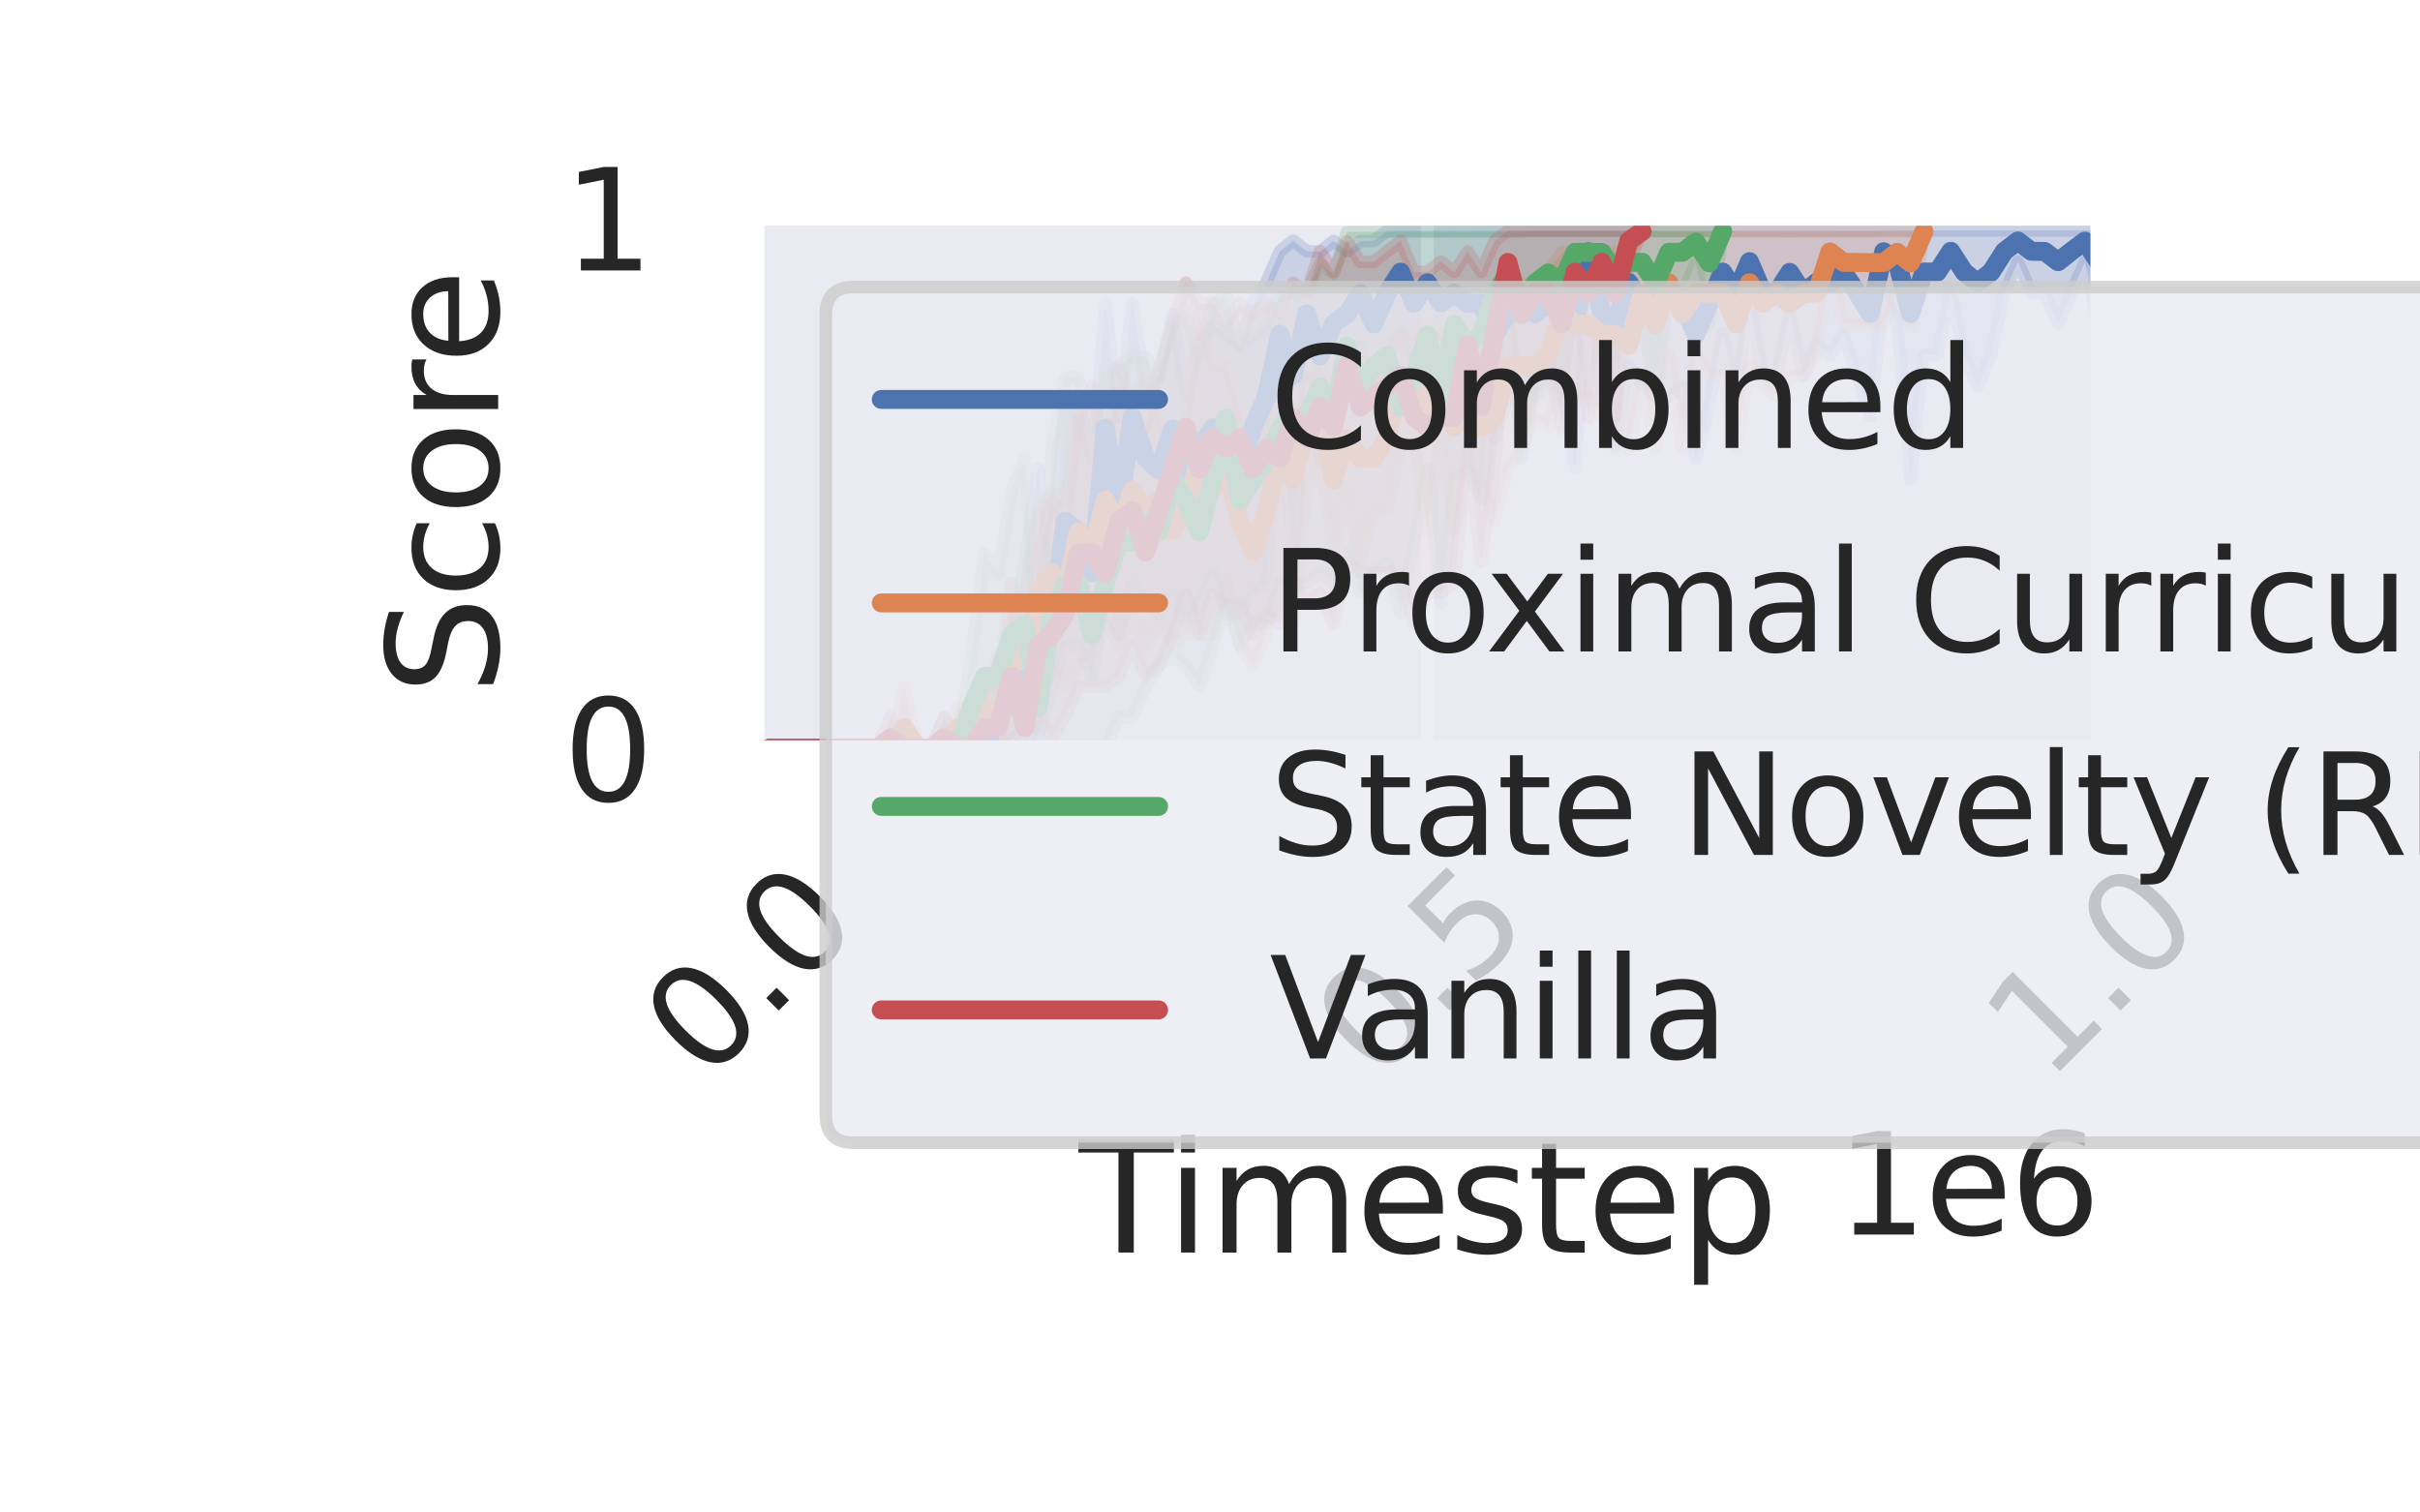 <?xml version="1.0" encoding="utf-8" standalone="no"?>
<!DOCTYPE svg PUBLIC "-//W3C//DTD SVG 1.1//EN"
  "http://www.w3.org/Graphics/SVG/1.1/DTD/svg11.dtd">
<svg xmlns:xlink="http://www.w3.org/1999/xlink" width="288pt" height="180pt" viewBox="0 0 288 180" xmlns="http://www.w3.org/2000/svg" version="1.1">
 <defs>
  <style type="text/css">*{stroke-linejoin: round; stroke-linecap: butt}</style>
 </defs>
 <g id="figure_1">
  <g id="patch_1">
   <path d="M 0 180 
L 288 180 
L 288 0 
L 0 0 
z
" style="fill: #ffffff"/>
  </g>
  <g id="axes_1">
   <g id="patch_2">
    <path d="M 90.03 89.042 
L 249.723 89.042 
L 249.723 25.92 
L 90.03 25.92 
z
" style="fill: #eaeaf2"/>
   </g>
   <g id="matplotlib.axis_1">
    <g id="xtick_1">
     <g id="line2d_1">
      <path d="M 90.03 89.042 
L 90.03 25.92 
" clip-path="url(#p94a60f0c37)" style="fill: none; stroke: #ffffff; stroke-width: 1.5; stroke-linecap: round"/>
     </g>
     <g id="text_1">
      <!-- 0.0 -->
      <g style="fill: #262626" transform="translate(83.972 128.962) rotate(-45) scale(0.165 -0.165)">
       <defs>
        <path id="DejaVuSans-30" d="M 2034 4250 
Q 1547 4250 1301 3770 
Q 1056 3291 1056 2328 
Q 1056 1369 1301 889 
Q 1547 409 2034 409 
Q 2525 409 2770 889 
Q 3016 1369 3016 2328 
Q 3016 3291 2770 3770 
Q 2525 4250 2034 4250 
z
M 2034 4750 
Q 2819 4750 3233 4129 
Q 3647 3509 3647 2328 
Q 3647 1150 3233 529 
Q 2819 -91 2034 -91 
Q 1250 -91 836 529 
Q 422 1150 422 2328 
Q 422 3509 836 4129 
Q 1250 4750 2034 4750 
z
" transform="scale(0.016)"/>
        <path id="DejaVuSans-2e" d="M 684 794 
L 1344 794 
L 1344 0 
L 684 0 
L 684 794 
z
" transform="scale(0.016)"/>
       </defs>
       <use xlink:href="#DejaVuSans-30"/>
       <use xlink:href="#DejaVuSans-2e" x="63.623"/>
       <use xlink:href="#DejaVuSans-30" x="95.41"/>
      </g>
     </g>
    </g>
    <g id="xtick_2">
     <g id="line2d_2">
      <path d="M 169.876 89.042 
L 169.876 25.92 
" clip-path="url(#p94a60f0c37)" style="fill: none; stroke: #ffffff; stroke-width: 1.5; stroke-linecap: round"/>
     </g>
     <g id="text_2">
      <!-- 0.5 -->
      <g style="fill: #262626" transform="translate(163.818 128.962) rotate(-45) scale(0.165 -0.165)">
       <defs>
        <path id="DejaVuSans-35" d="M 691 4666 
L 3169 4666 
L 3169 4134 
L 1269 4134 
L 1269 2991 
Q 1406 3038 1543 3061 
Q 1681 3084 1819 3084 
Q 2600 3084 3056 2656 
Q 3513 2228 3513 1497 
Q 3513 744 3044 326 
Q 2575 -91 1722 -91 
Q 1428 -91 1123 -41 
Q 819 9 494 109 
L 494 744 
Q 775 591 1075 516 
Q 1375 441 1709 441 
Q 2250 441 2565 725 
Q 2881 1009 2881 1497 
Q 2881 1984 2565 2268 
Q 2250 2553 1709 2553 
Q 1456 2553 1204 2497 
Q 953 2441 691 2322 
L 691 4666 
z
" transform="scale(0.016)"/>
       </defs>
       <use xlink:href="#DejaVuSans-30"/>
       <use xlink:href="#DejaVuSans-2e" x="63.623"/>
       <use xlink:href="#DejaVuSans-35" x="95.41"/>
      </g>
     </g>
    </g>
    <g id="xtick_3">
     <g id="line2d_3">
      <path d="M 249.723 89.042 
L 249.723 25.92 
" clip-path="url(#p94a60f0c37)" style="fill: none; stroke: #ffffff; stroke-width: 1.5; stroke-linecap: round"/>
     </g>
     <g id="text_3">
      <!-- 1.0 -->
      <g style="fill: #262626" transform="translate(243.665 128.962) rotate(-45) scale(0.165 -0.165)">
       <defs>
        <path id="DejaVuSans-31" d="M 794 531 
L 1825 531 
L 1825 4091 
L 703 3866 
L 703 4441 
L 1819 4666 
L 2450 4666 
L 2450 531 
L 3481 531 
L 3481 0 
L 794 0 
L 794 531 
z
" transform="scale(0.016)"/>
       </defs>
       <use xlink:href="#DejaVuSans-31"/>
       <use xlink:href="#DejaVuSans-2e" x="63.623"/>
       <use xlink:href="#DejaVuSans-30" x="95.41"/>
      </g>
     </g>
    </g>
    <g id="text_4">
     <!-- Timestep -->
     <g style="fill: #262626" transform="translate(128.388 149.065) scale(0.18 -0.18)">
      <defs>
       <path id="DejaVuSans-54" d="M -19 4666 
L 3928 4666 
L 3928 4134 
L 2272 4134 
L 2272 0 
L 1638 0 
L 1638 4134 
L -19 4134 
L -19 4666 
z
" transform="scale(0.016)"/>
       <path id="DejaVuSans-69" d="M 603 3500 
L 1178 3500 
L 1178 0 
L 603 0 
L 603 3500 
z
M 603 4863 
L 1178 4863 
L 1178 4134 
L 603 4134 
L 603 4863 
z
" transform="scale(0.016)"/>
       <path id="DejaVuSans-6d" d="M 3328 2828 
Q 3544 3216 3844 3400 
Q 4144 3584 4550 3584 
Q 5097 3584 5394 3201 
Q 5691 2819 5691 2113 
L 5691 0 
L 5113 0 
L 5113 2094 
Q 5113 2597 4934 2840 
Q 4756 3084 4391 3084 
Q 3944 3084 3684 2787 
Q 3425 2491 3425 1978 
L 3425 0 
L 2847 0 
L 2847 2094 
Q 2847 2600 2669 2842 
Q 2491 3084 2119 3084 
Q 1678 3084 1418 2786 
Q 1159 2488 1159 1978 
L 1159 0 
L 581 0 
L 581 3500 
L 1159 3500 
L 1159 2956 
Q 1356 3278 1631 3431 
Q 1906 3584 2284 3584 
Q 2666 3584 2933 3390 
Q 3200 3197 3328 2828 
z
" transform="scale(0.016)"/>
       <path id="DejaVuSans-65" d="M 3597 1894 
L 3597 1613 
L 953 1613 
Q 991 1019 1311 708 
Q 1631 397 2203 397 
Q 2534 397 2845 478 
Q 3156 559 3463 722 
L 3463 178 
Q 3153 47 2828 -22 
Q 2503 -91 2169 -91 
Q 1331 -91 842 396 
Q 353 884 353 1716 
Q 353 2575 817 3079 
Q 1281 3584 2069 3584 
Q 2775 3584 3186 3129 
Q 3597 2675 3597 1894 
z
M 3022 2063 
Q 3016 2534 2758 2815 
Q 2500 3097 2075 3097 
Q 1594 3097 1305 2825 
Q 1016 2553 972 2059 
L 3022 2063 
z
" transform="scale(0.016)"/>
       <path id="DejaVuSans-73" d="M 2834 3397 
L 2834 2853 
Q 2591 2978 2328 3040 
Q 2066 3103 1784 3103 
Q 1356 3103 1142 2972 
Q 928 2841 928 2578 
Q 928 2378 1081 2264 
Q 1234 2150 1697 2047 
L 1894 2003 
Q 2506 1872 2764 1633 
Q 3022 1394 3022 966 
Q 3022 478 2636 193 
Q 2250 -91 1575 -91 
Q 1294 -91 989 -36 
Q 684 19 347 128 
L 347 722 
Q 666 556 975 473 
Q 1284 391 1588 391 
Q 1994 391 2212 530 
Q 2431 669 2431 922 
Q 2431 1156 2273 1281 
Q 2116 1406 1581 1522 
L 1381 1569 
Q 847 1681 609 1914 
Q 372 2147 372 2553 
Q 372 3047 722 3315 
Q 1072 3584 1716 3584 
Q 2034 3584 2315 3537 
Q 2597 3491 2834 3397 
z
" transform="scale(0.016)"/>
       <path id="DejaVuSans-74" d="M 1172 4494 
L 1172 3500 
L 2356 3500 
L 2356 3053 
L 1172 3053 
L 1172 1153 
Q 1172 725 1289 603 
Q 1406 481 1766 481 
L 2356 481 
L 2356 0 
L 1766 0 
Q 1100 0 847 248 
Q 594 497 594 1153 
L 594 3053 
L 172 3053 
L 172 3500 
L 594 3500 
L 594 4494 
L 1172 4494 
z
" transform="scale(0.016)"/>
       <path id="DejaVuSans-70" d="M 1159 525 
L 1159 -1331 
L 581 -1331 
L 581 3500 
L 1159 3500 
L 1159 2969 
Q 1341 3281 1617 3432 
Q 1894 3584 2278 3584 
Q 2916 3584 3314 3078 
Q 3713 2572 3713 1747 
Q 3713 922 3314 415 
Q 2916 -91 2278 -91 
Q 1894 -91 1617 61 
Q 1341 213 1159 525 
z
M 3116 1747 
Q 3116 2381 2855 2742 
Q 2594 3103 2138 3103 
Q 1681 3103 1420 2742 
Q 1159 2381 1159 1747 
Q 1159 1113 1420 752 
Q 1681 391 2138 391 
Q 2594 391 2855 752 
Q 3116 1113 3116 1747 
z
" transform="scale(0.016)"/>
      </defs>
      <use xlink:href="#DejaVuSans-54"/>
      <use xlink:href="#DejaVuSans-69" x="57.959"/>
      <use xlink:href="#DejaVuSans-6d" x="85.742"/>
      <use xlink:href="#DejaVuSans-65" x="183.154"/>
      <use xlink:href="#DejaVuSans-73" x="244.678"/>
      <use xlink:href="#DejaVuSans-74" x="296.777"/>
      <use xlink:href="#DejaVuSans-65" x="335.986"/>
      <use xlink:href="#DejaVuSans-70" x="397.51"/>
     </g>
    </g>
    <g id="text_5">
     <!-- 1e6 -->
     <g style="fill: #262626" transform="translate(218.574 146.925) scale(0.165 -0.165)">
      <defs>
       <path id="DejaVuSans-36" d="M 2113 2584 
Q 1688 2584 1439 2293 
Q 1191 2003 1191 1497 
Q 1191 994 1439 701 
Q 1688 409 2113 409 
Q 2538 409 2786 701 
Q 3034 994 3034 1497 
Q 3034 2003 2786 2293 
Q 2538 2584 2113 2584 
z
M 3366 4563 
L 3366 3988 
Q 3128 4100 2886 4159 
Q 2644 4219 2406 4219 
Q 1781 4219 1451 3797 
Q 1122 3375 1075 2522 
Q 1259 2794 1537 2939 
Q 1816 3084 2150 3084 
Q 2853 3084 3261 2657 
Q 3669 2231 3669 1497 
Q 3669 778 3244 343 
Q 2819 -91 2113 -91 
Q 1303 -91 875 529 
Q 447 1150 447 2328 
Q 447 3434 972 4092 
Q 1497 4750 2381 4750 
Q 2619 4750 2861 4703 
Q 3103 4656 3366 4563 
z
" transform="scale(0.016)"/>
      </defs>
      <use xlink:href="#DejaVuSans-31"/>
      <use xlink:href="#DejaVuSans-65" x="63.623"/>
      <use xlink:href="#DejaVuSans-36" x="125.146"/>
     </g>
    </g>
   </g>
   <g id="matplotlib.axis_2">
    <g id="ytick_1">
     <g id="line2d_4">
      <path d="M 90.03 89.042 
L 249.723 89.042 
" clip-path="url(#p94a60f0c37)" style="fill: none; stroke: #ffffff; stroke-width: 1.5; stroke-linecap: round"/>
     </g>
     <g id="text_6">
      <!-- 0 -->
      <g style="fill: #262626" transform="translate(67.032 95.31) scale(0.165 -0.165)">
       <use xlink:href="#DejaVuSans-30"/>
      </g>
     </g>
    </g>
    <g id="ytick_2">
     <g id="line2d_5">
      <path d="M 90.03 25.92 
L 249.723 25.92 
" clip-path="url(#p94a60f0c37)" style="fill: none; stroke: #ffffff; stroke-width: 1.5; stroke-linecap: round"/>
     </g>
     <g id="text_7">
      <!-- 1 -->
      <g style="fill: #262626" transform="translate(67.032 32.189) scale(0.165 -0.165)">
       <use xlink:href="#DejaVuSans-31"/>
      </g>
     </g>
    </g>
    <g id="text_8">
     <!-- Score -->
     <g style="fill: #262626" transform="translate(59.288 82.685) rotate(-90) scale(0.18 -0.18)">
      <defs>
       <path id="DejaVuSans-53" d="M 3425 4513 
L 3425 3897 
Q 3066 4069 2747 4153 
Q 2428 4238 2131 4238 
Q 1616 4238 1336 4038 
Q 1056 3838 1056 3469 
Q 1056 3159 1242 3001 
Q 1428 2844 1947 2747 
L 2328 2669 
Q 3034 2534 3370 2195 
Q 3706 1856 3706 1288 
Q 3706 609 3251 259 
Q 2797 -91 1919 -91 
Q 1588 -91 1214 -16 
Q 841 59 441 206 
L 441 856 
Q 825 641 1194 531 
Q 1563 422 1919 422 
Q 2459 422 2753 634 
Q 3047 847 3047 1241 
Q 3047 1584 2836 1778 
Q 2625 1972 2144 2069 
L 1759 2144 
Q 1053 2284 737 2584 
Q 422 2884 422 3419 
Q 422 4038 858 4394 
Q 1294 4750 2059 4750 
Q 2388 4750 2728 4690 
Q 3069 4631 3425 4513 
z
" transform="scale(0.016)"/>
       <path id="DejaVuSans-63" d="M 3122 3366 
L 3122 2828 
Q 2878 2963 2633 3030 
Q 2388 3097 2138 3097 
Q 1578 3097 1268 2742 
Q 959 2388 959 1747 
Q 959 1106 1268 751 
Q 1578 397 2138 397 
Q 2388 397 2633 464 
Q 2878 531 3122 666 
L 3122 134 
Q 2881 22 2623 -34 
Q 2366 -91 2075 -91 
Q 1284 -91 818 406 
Q 353 903 353 1747 
Q 353 2603 823 3093 
Q 1294 3584 2113 3584 
Q 2378 3584 2631 3529 
Q 2884 3475 3122 3366 
z
" transform="scale(0.016)"/>
       <path id="DejaVuSans-6f" d="M 1959 3097 
Q 1497 3097 1228 2736 
Q 959 2375 959 1747 
Q 959 1119 1226 758 
Q 1494 397 1959 397 
Q 2419 397 2687 759 
Q 2956 1122 2956 1747 
Q 2956 2369 2687 2733 
Q 2419 3097 1959 3097 
z
M 1959 3584 
Q 2709 3584 3137 3096 
Q 3566 2609 3566 1747 
Q 3566 888 3137 398 
Q 2709 -91 1959 -91 
Q 1206 -91 779 398 
Q 353 888 353 1747 
Q 353 2609 779 3096 
Q 1206 3584 1959 3584 
z
" transform="scale(0.016)"/>
       <path id="DejaVuSans-72" d="M 2631 2963 
Q 2534 3019 2420 3045 
Q 2306 3072 2169 3072 
Q 1681 3072 1420 2755 
Q 1159 2438 1159 1844 
L 1159 0 
L 581 0 
L 581 3500 
L 1159 3500 
L 1159 2956 
Q 1341 3275 1631 3429 
Q 1922 3584 2338 3584 
Q 2397 3584 2469 3576 
Q 2541 3569 2628 3553 
L 2631 2963 
z
" transform="scale(0.016)"/>
      </defs>
      <use xlink:href="#DejaVuSans-53"/>
      <use xlink:href="#DejaVuSans-63" x="63.477"/>
      <use xlink:href="#DejaVuSans-6f" x="118.457"/>
      <use xlink:href="#DejaVuSans-72" x="179.639"/>
      <use xlink:href="#DejaVuSans-65" x="218.502"/>
     </g>
    </g>
   </g>
   <g id="PolyCollection_1">
    <defs>
     <path id="med92b1316b" d="M 91.627 -90.958 
L 91.627 -90.958 
L 93.224 -90.958 
L 94.821 -90.958 
L 96.418 -90.958 
L 98.015 -90.958 
L 99.612 -90.958 
L 101.208 -90.958 
L 102.805 -90.958 
L 104.402 -90.958 
L 105.999 -90.958 
L 107.596 -90.958 
L 109.193 -90.958 
L 110.79 -90.958 
L 112.387 -90.958 
L 113.984 -90.958 
L 115.581 -90.958 
L 117.178 -90.958 
L 118.775 -90.958 
L 120.372 -92.171 
L 121.969 -93.362 
L 123.565 -92.192 
L 125.162 -98.204 
L 126.759 -103.189 
L 128.356 -103.222 
L 129.953 -99.57 
L 131.55 -109.389 
L 133.147 -104.488 
L 134.744 -110.628 
L 136.341 -108.228 
L 137.938 -106.899 
L 139.535 -109.415 
L 141.132 -105.752 
L 142.729 -108.18 
L 144.326 -111.878 
L 145.922 -106.926 
L 147.519 -106.955 
L 149.116 -109.442 
L 150.713 -110.678 
L 152.31 -130.33 
L 153.907 -114.366 
L 155.504 -135.156 
L 157.101 -125.263 
L 158.698 -130.351 
L 160.295 -135.165 
L 161.892 -138.81 
L 163.489 -131.569 
L 165.086 -137.676 
L 166.682 -140.248 
L 168.279 -134.061 
L 169.876 -138.871 
L 171.473 -131.678 
L 173.07 -135.277 
L 174.667 -132.736 
L 176.264 -134.091 
L 177.861 -127.85 
L 179.458 -132.8 
L 181.055 -135.449 
L 182.652 -132.819 
L 184.249 -133.977 
L 185.846 -135.43 
L 187.443 -124.243 
L 189.039 -147.527 
L 190.636 -132.842 
L 192.233 -126.726 
L 193.83 -136.536 
L 195.427 -134.137 
L 197.024 -132.882 
L 198.621 -132.851 
L 200.218 -134.039 
L 201.815 -125.426 
L 203.412 -131.608 
L 205.009 -140.321 
L 206.606 -132.894 
L 208.203 -143.963 
L 209.8 -135.314 
L 211.396 -135.202 
L 212.993 -142.621 
L 214.59 -135.264 
L 216.187 -139.066 
L 217.784 -137.64 
L 219.381 -140.195 
L 220.978 -135.465 
L 222.575 -130.442 
L 224.172 -145.032 
L 225.769 -141.426 
L 227.366 -122.931 
L 228.963 -137.787 
L 230.56 -137.772 
L 232.156 -145.186 
L 233.753 -137.772 
L 235.35 -133.988 
L 236.947 -137.745 
L 238.544 -145.213 
L 240.141 -148.856 
L 241.738 -145.185 
L 243.335 -145.128 
L 244.932 -141.468 
L 246.529 -145.24 
L 248.126 -148.814 
L 249.723 -141.447 
L 249.723 -152.578 
L 249.723 -152.578 
L 248.126 -152.578 
L 246.529 -152.578 
L 244.932 -152.576 
L 243.335 -152.576 
L 241.738 -152.578 
L 240.141 -152.578 
L 238.544 -152.576 
L 236.947 -152.58 
L 235.35 -152.578 
L 233.753 -152.578 
L 232.156 -152.578 
L 230.56 -152.578 
L 228.963 -152.576 
L 227.366 -152.578 
L 225.769 -152.578 
L 224.172 -152.578 
L 222.575 -152.546 
L 220.978 -152.546 
L 219.381 -152.541 
L 217.784 -152.546 
L 216.187 -152.546 
L 214.59 -152.546 
L 212.993 -152.541 
L 211.396 -152.541 
L 209.8 -152.546 
L 208.203 -152.546 
L 206.606 -152.546 
L 205.009 -152.541 
L 203.412 -152.541 
L 201.815 -152.546 
L 200.218 -152.546 
L 198.621 -152.541 
L 197.024 -152.546 
L 195.427 -152.546 
L 193.83 -152.536 
L 192.233 -152.546 
L 190.636 -152.536 
L 189.039 -152.541 
L 187.443 -152.546 
L 185.846 -152.546 
L 184.249 -152.546 
L 182.652 -152.546 
L 181.055 -152.535 
L 179.458 -152.535 
L 177.861 -152.541 
L 176.264 -152.551 
L 174.667 -152.546 
L 173.07 -152.546 
L 171.473 -152.541 
L 169.876 -152.546 
L 168.279 -152.546 
L 166.682 -152.546 
L 165.086 -152.541 
L 163.489 -151.346 
L 161.892 -151.291 
L 160.295 -150.101 
L 158.698 -151.337 
L 157.101 -150.039 
L 155.504 -150.117 
L 153.907 -151.349 
L 152.31 -150.124 
L 150.713 -146.419 
L 149.116 -143.943 
L 147.519 -139.052 
L 145.922 -140.195 
L 144.326 -141.422 
L 142.729 -138.981 
L 141.132 -132.803 
L 139.535 -142.578 
L 137.938 -135.147 
L 136.341 -134.164 
L 134.744 -143.908 
L 133.147 -130.307 
L 131.55 -143.778 
L 129.953 -125.412 
L 128.356 -130.319 
L 126.759 -132.704 
L 125.162 -111.894 
L 123.565 -124.263 
L 121.969 -113.141 
L 120.372 -103.247 
L 118.775 -102.017 
L 117.178 -90.958 
L 115.581 -90.958 
L 113.984 -90.958 
L 112.387 -90.958 
L 110.79 -90.958 
L 109.193 -90.958 
L 107.596 -90.958 
L 105.999 -90.958 
L 104.402 -90.958 
L 102.805 -90.958 
L 101.208 -90.958 
L 99.612 -90.958 
L 98.015 -90.958 
L 96.418 -90.958 
L 94.821 -90.958 
L 93.224 -90.958 
L 91.627 -90.958 
z
" style="stroke: #4c72b0; stroke-opacity: 0.2; stroke-width: 1.5"/>
    </defs>
    <g clip-path="url(#p94a60f0c37)">
     <use xlink:href="#med92b1316b" x="0" y="180" style="fill: #4c72b0; fill-opacity: 0.2; stroke: #4c72b0; stroke-opacity: 0.2; stroke-width: 1.5"/>
    </g>
   </g>
   <g id="PolyCollection_2">
    <defs>
     <path id="md4e56e686a" d="M 91.627 -90.958 
L 91.627 -90.958 
L 93.224 -90.958 
L 94.821 -90.958 
L 96.418 -90.958 
L 98.015 -90.958 
L 99.612 -90.958 
L 101.208 -90.958 
L 102.805 -90.958 
L 104.402 -90.958 
L 105.999 -90.958 
L 107.596 -90.958 
L 109.193 -90.958 
L 110.79 -90.958 
L 112.387 -90.958 
L 113.984 -90.958 
L 115.581 -90.958 
L 117.178 -92.144 
L 118.775 -90.958 
L 120.372 -93.426 
L 121.969 -94.678 
L 123.565 -99.474 
L 125.162 -100.682 
L 126.759 -98.326 
L 128.356 -100.72 
L 129.953 -101.979 
L 131.55 -105.724 
L 133.147 -103.24 
L 134.744 -106.896 
L 136.341 -103.22 
L 137.938 -105.719 
L 139.535 -103.291 
L 141.132 -104.533 
L 142.729 -104.519 
L 144.326 -104.492 
L 145.922 -110.557 
L 147.519 -103.267 
L 149.116 -100.813 
L 150.713 -104.515 
L 152.31 -110.69 
L 153.907 -105.72 
L 155.504 -121.729 
L 157.101 -125.369 
L 158.698 -114.327 
L 160.295 -121.676 
L 161.892 -113.142 
L 163.489 -119.224 
L 165.086 -119.22 
L 166.682 -126.646 
L 168.279 -127.917 
L 169.876 -116.79 
L 171.473 -129.227 
L 173.07 -116.859 
L 174.667 -124.19 
L 176.264 -122.99 
L 177.861 -117.942 
L 179.458 -124.128 
L 181.055 -126.671 
L 182.652 -130.28 
L 184.249 -129.176 
L 185.846 -135.289 
L 187.443 -132.851 
L 189.039 -132.853 
L 190.636 -130.335 
L 192.233 -127.908 
L 193.83 -126.58 
L 195.427 -135.211 
L 197.024 -126.632 
L 198.621 -137.676 
L 200.218 -126.639 
L 201.815 -137.752 
L 203.412 -135.324 
L 205.009 -135.303 
L 206.606 -126.672 
L 208.203 -136.585 
L 209.8 -134.162 
L 211.396 -132.878 
L 212.993 -135.253 
L 214.59 -135.185 
L 216.187 -137.782 
L 217.784 -147.557 
L 219.381 -141.481 
L 220.978 -141.411 
L 222.575 -141.335 
L 224.172 -141.374 
L 225.769 -145.041 
L 227.366 -141.294 
L 228.963 -152.408 
L 228.963 -152.486 
L 228.963 -152.486 
L 227.366 -152.464 
L 225.769 -152.461 
L 224.172 -152.457 
L 222.575 -152.461 
L 220.978 -152.461 
L 219.381 -152.464 
L 217.784 -152.454 
L 216.187 -152.454 
L 214.59 -152.454 
L 212.993 -152.45 
L 211.396 -152.454 
L 209.8 -152.454 
L 208.203 -152.454 
L 206.606 -152.454 
L 205.009 -152.454 
L 203.412 -152.454 
L 201.815 -152.454 
L 200.218 -152.45 
L 198.621 -152.45 
L 197.024 -152.454 
L 195.427 -152.454 
L 193.83 -150.016 
L 192.233 -150.039 
L 190.636 -150.002 
L 189.039 -149.973 
L 187.443 -150.032 
L 185.846 -149.991 
L 184.249 -147.633 
L 182.652 -145.11 
L 181.055 -146.337 
L 179.458 -147.592 
L 177.861 -143.832 
L 176.264 -135.272 
L 174.667 -138.975 
L 173.07 -139.061 
L 171.473 -140.199 
L 169.876 -141.436 
L 168.279 -140.202 
L 166.682 -140.174 
L 165.086 -136.625 
L 163.489 -132.809 
L 161.892 -137.747 
L 160.295 -132.745 
L 158.698 -132.619 
L 157.101 -136.552 
L 155.504 -135.192 
L 153.907 -135.286 
L 152.31 -135.311 
L 150.713 -131.6 
L 149.116 -122.977 
L 147.519 -131.536 
L 145.922 -136.472 
L 144.326 -136.47 
L 142.729 -142.605 
L 141.132 -130.399 
L 139.535 -125.421 
L 137.938 -130.368 
L 136.341 -135.181 
L 134.744 -132.624 
L 133.147 -130.256 
L 131.55 -130.396 
L 129.953 -125.335 
L 128.356 -132.708 
L 126.759 -120.236 
L 125.162 -121.539 
L 123.565 -119.069 
L 121.969 -109.515 
L 120.372 -108.094 
L 118.775 -95.896 
L 117.178 -99.584 
L 115.581 -94.682 
L 113.984 -95.88 
L 112.387 -90.958 
L 110.79 -90.958 
L 109.193 -90.958 
L 107.596 -98.256 
L 105.999 -90.958 
L 104.402 -90.958 
L 102.805 -90.958 
L 101.208 -90.958 
L 99.612 -90.958 
L 98.015 -90.958 
L 96.418 -90.958 
L 94.821 -90.958 
L 93.224 -90.958 
L 91.627 -90.958 
z
" style="stroke: #dd8452; stroke-opacity: 0.2; stroke-width: 1.5"/>
    </defs>
    <g clip-path="url(#p94a60f0c37)">
     <use xlink:href="#md4e56e686a" x="0" y="180" style="fill: #dd8452; fill-opacity: 0.2; stroke: #dd8452; stroke-opacity: 0.2; stroke-width: 1.5"/>
    </g>
   </g>
   <g id="PolyCollection_3">
    <defs>
     <path id="mf2a91cab99" d="M 91.627 -90.958 
L 91.627 -90.958 
L 93.224 -90.958 
L 94.821 -90.958 
L 96.418 -90.958 
L 98.015 -90.958 
L 99.612 -90.958 
L 101.208 -90.958 
L 102.805 -90.958 
L 104.402 -90.958 
L 105.999 -90.958 
L 107.596 -90.958 
L 109.193 -90.958 
L 110.79 -90.958 
L 112.387 -90.958 
L 113.984 -90.958 
L 115.581 -90.958 
L 117.178 -90.958 
L 118.775 -90.958 
L 120.372 -90.958 
L 121.969 -90.958 
L 123.565 -90.958 
L 125.162 -90.958 
L 126.759 -90.958 
L 128.356 -90.958 
L 129.953 -90.958 
L 131.55 -90.958 
L 133.147 -94.625 
L 134.744 -94.6 
L 136.341 -98.279 
L 137.938 -100.795 
L 139.535 -101.981 
L 141.132 -100.758 
L 142.729 -98.35 
L 144.326 -103.208 
L 145.922 -108.132 
L 147.519 -103.247 
L 149.116 -105.734 
L 150.713 -105.71 
L 152.31 -110.605 
L 153.907 -110.506 
L 155.504 -110.657 
L 157.101 -111.864 
L 158.698 -110.595 
L 160.295 -114.298 
L 161.892 -109.396 
L 163.489 -111.887 
L 165.086 -113.112 
L 166.682 -106.96 
L 168.279 -115.518 
L 169.876 -124.206 
L 171.473 -108.183 
L 173.07 -122.888 
L 174.667 -124.14 
L 176.264 -120.532 
L 177.861 -137.416 
L 179.458 -142.452 
L 181.055 -125.384 
L 182.652 -133.982 
L 184.249 -137.665 
L 185.846 -134.064 
L 187.443 -145.035 
L 189.039 -145.035 
L 190.636 -144.995 
L 192.233 -137.711 
L 193.83 -141.456 
L 195.427 -141.52 
L 197.024 -133.995 
L 198.621 -145.078 
L 200.218 -145.043 
L 201.815 -148.713 
L 203.412 -141.287 
L 205.009 -152.319 
L 205.009 -152.569 
L 205.009 -152.569 
L 203.412 -152.528 
L 201.815 -152.528 
L 200.218 -152.528 
L 198.621 -152.528 
L 197.024 -152.528 
L 195.427 -152.528 
L 193.83 -152.521 
L 192.233 -152.528 
L 190.636 -152.521 
L 189.039 -152.528 
L 187.443 -152.528 
L 185.846 -152.528 
L 184.249 -152.521 
L 182.652 -152.521 
L 181.055 -152.409 
L 179.458 -152.417 
L 177.861 -152.417 
L 176.264 -152.417 
L 174.667 -152.417 
L 173.07 -152.409 
L 171.473 -152.417 
L 169.876 -152.394 
L 168.279 -152.41 
L 166.682 -152.386 
L 165.086 -152.409 
L 163.489 -152.417 
L 161.892 -152.41 
L 160.295 -152.387 
L 158.698 -147.429 
L 157.101 -148.612 
L 155.504 -145.17 
L 153.907 -145.094 
L 152.31 -144.929 
L 150.713 -141.245 
L 149.116 -139.993 
L 147.519 -138.791 
L 145.922 -144.851 
L 144.326 -143.706 
L 142.729 -137.539 
L 141.132 -142.477 
L 139.535 -141.404 
L 137.938 -135.087 
L 136.341 -137.608 
L 134.744 -137.594 
L 133.147 -136.45 
L 131.55 -135.076 
L 129.953 -128.934 
L 128.356 -135.108 
L 126.759 -135.09 
L 125.162 -126.518 
L 123.565 -103.176 
L 121.969 -125.367 
L 120.372 -121.553 
L 118.775 -111.71 
L 117.178 -114.128 
L 115.581 -101.974 
L 113.984 -90.958 
L 112.387 -94.596 
L 110.79 -90.958 
L 109.193 -90.958 
L 107.596 -90.958 
L 105.999 -90.958 
L 104.402 -90.958 
L 102.805 -90.958 
L 101.208 -90.958 
L 99.612 -90.958 
L 98.015 -90.958 
L 96.418 -90.958 
L 94.821 -90.958 
L 93.224 -90.958 
L 91.627 -90.958 
z
" style="stroke: #55a868; stroke-opacity: 0.2; stroke-width: 1.5"/>
    </defs>
    <g clip-path="url(#p94a60f0c37)">
     <use xlink:href="#mf2a91cab99" x="0" y="180" style="fill: #55a868; fill-opacity: 0.2; stroke: #55a868; stroke-opacity: 0.2; stroke-width: 1.5"/>
    </g>
   </g>
   <g id="PolyCollection_4">
    <defs>
     <path id="mfc501eb5df" d="M 91.627 -90.958 
L 91.627 -90.958 
L 93.224 -90.958 
L 94.821 -90.958 
L 96.418 -90.958 
L 98.015 -90.958 
L 99.612 -90.958 
L 101.208 -90.958 
L 102.805 -90.958 
L 104.402 -90.958 
L 105.999 -90.958 
L 107.596 -90.958 
L 109.193 -90.958 
L 110.79 -90.958 
L 112.387 -90.958 
L 113.984 -90.958 
L 115.581 -90.958 
L 117.178 -90.958 
L 118.775 -90.958 
L 120.372 -92.182 
L 121.969 -90.958 
L 123.565 -94.646 
L 125.162 -92.178 
L 126.759 -94.692 
L 128.356 -98.291 
L 129.953 -98.267 
L 131.55 -98.284 
L 133.147 -99.536 
L 134.744 -103.213 
L 136.341 -99.557 
L 137.938 -100.816 
L 139.535 -104.465 
L 141.132 -109.391 
L 142.729 -104.511 
L 144.326 -109.296 
L 145.922 -108.107 
L 147.519 -108.112 
L 149.116 -104.501 
L 150.713 -106.923 
L 152.31 -105.71 
L 153.907 -110.615 
L 155.504 -108.137 
L 157.101 -109.451 
L 158.698 -105.752 
L 160.295 -113.141 
L 161.892 -111.884 
L 163.489 -111.871 
L 165.086 -111.892 
L 166.682 -111.905 
L 168.279 -105.731 
L 169.876 -109.437 
L 171.473 -109.423 
L 173.07 -110.648 
L 174.667 -126.615 
L 176.264 -113.176 
L 177.861 -124.24 
L 179.458 -143.78 
L 181.055 -127.848 
L 182.652 -135.303 
L 184.249 -137.704 
L 185.846 -129.045 
L 187.443 -140.181 
L 189.039 -130.286 
L 190.636 -141.376 
L 192.233 -130.305 
L 193.83 -148.924 
L 195.427 -152.346 
L 195.427 -152.569 
L 195.427 -152.569 
L 193.83 -152.571 
L 192.233 -152.569 
L 190.636 -152.567 
L 189.039 -152.569 
L 187.443 -152.569 
L 185.846 -152.569 
L 184.249 -152.567 
L 182.652 -152.569 
L 181.055 -152.569 
L 179.458 -152.569 
L 177.861 -151.307 
L 176.264 -147.653 
L 174.667 -150.08 
L 173.07 -147.622 
L 171.473 -148.89 
L 169.876 -147.63 
L 168.279 -147.644 
L 166.682 -151.326 
L 165.086 -150.082 
L 163.489 -148.856 
L 161.892 -148.846 
L 160.295 -151.298 
L 158.698 -147.646 
L 157.101 -150.098 
L 155.504 -145.121 
L 153.907 -146.364 
L 152.31 -142.692 
L 150.713 -143.906 
L 149.116 -142.642 
L 147.519 -143.913 
L 145.922 -141.534 
L 144.326 -143.922 
L 142.729 -143.855 
L 141.132 -146.374 
L 139.535 -141.449 
L 137.938 -136.358 
L 136.341 -129.133 
L 134.744 -131.543 
L 133.147 -136.415 
L 131.55 -125.376 
L 129.953 -134.039 
L 128.356 -130.078 
L 126.759 -118.023 
L 125.162 -120.318 
L 123.565 -114.217 
L 121.969 -98.315 
L 120.372 -110.602 
L 118.775 -98.389 
L 117.178 -98.283 
L 115.581 -90.958 
L 113.984 -90.958 
L 112.387 -94.65 
L 110.79 -90.958 
L 109.193 -90.958 
L 107.596 -90.958 
L 105.999 -94.676 
L 104.402 -90.958 
L 102.805 -90.958 
L 101.208 -90.958 
L 99.612 -90.958 
L 98.015 -90.958 
L 96.418 -90.958 
L 94.821 -90.958 
L 93.224 -90.958 
L 91.627 -90.958 
z
" style="stroke: #c44e52; stroke-opacity: 0.2; stroke-width: 1.5"/>
    </defs>
    <g clip-path="url(#p94a60f0c37)">
     <use xlink:href="#mfc501eb5df" x="0" y="180" style="fill: #c44e52; fill-opacity: 0.2; stroke: #c44e52; stroke-opacity: 0.2; stroke-width: 1.5"/>
    </g>
   </g>
   <g id="line2d_6">
    <path d="M 91.627 89.042 
L 93.224 89.042 
L 94.821 89.042 
L 96.418 89.042 
L 98.015 89.042 
L 99.612 89.042 
L 101.208 89.042 
L 102.805 89.042 
L 104.402 89.042 
L 105.999 89.042 
L 107.596 89.042 
L 109.193 89.042 
L 110.79 89.042 
L 112.387 89.042 
L 113.984 89.042 
L 115.581 89.042 
L 117.178 89.042 
L 118.775 85.356 
L 120.372 82.916 
L 121.969 76.81 
L 123.565 71.779 
L 125.162 74.308 
L 126.759 62.051 
L 128.356 63.244 
L 129.953 68.134 
L 131.55 50.968 
L 133.147 60.73 
L 134.744 49.691 
L 136.341 54.503 
L 137.938 55.924 
L 139.535 51.046 
L 141.132 58.273 
L 142.729 53.356 
L 144.326 50.908 
L 145.922 53.376 
L 147.519 55.803 
L 149.116 50.858 
L 150.713 47.157 
L 152.31 39.771 
L 153.907 44.654 
L 155.504 37.363 
L 157.101 42.349 
L 158.698 38.548 
L 160.295 37.367 
L 161.892 34.947 
L 163.489 38.542 
L 165.086 34.883 
L 166.682 32.386 
L 168.279 36.071 
L 169.876 33.654 
L 171.473 36.064 
L 173.07 34.865 
L 174.667 36.119 
L 176.264 36.089 
L 177.861 39.801 
L 179.458 37.305 
L 181.055 34.778 
L 182.652 37.317 
L 184.249 36.099 
L 185.846 34.799 
L 187.443 38.558 
L 189.039 29.957 
L 190.636 37.308 
L 192.233 38.537 
L 193.83 33.631 
L 195.427 36.06 
L 197.024 36.071 
L 198.621 34.869 
L 200.218 36.09 
L 201.815 39.782 
L 203.412 36.092 
L 205.009 32.383 
L 206.606 34.828 
L 208.203 31.136 
L 209.8 34.862 
L 211.396 34.901 
L 212.993 32.417 
L 214.59 34.872 
L 216.187 33.596 
L 217.784 33.672 
L 219.381 32.418 
L 220.978 34.762 
L 222.575 37.298 
L 224.172 29.959 
L 225.769 31.158 
L 227.366 37.328 
L 228.963 32.37 
L 230.56 32.376 
L 232.156 29.909 
L 233.753 32.376 
L 235.35 33.636 
L 236.947 32.39 
L 238.544 29.895 
L 240.141 28.681 
L 241.738 29.904 
L 243.335 29.924 
L 244.932 31.144 
L 246.529 29.886 
L 248.126 28.695 
L 249.723 31.151 
" clip-path="url(#p94a60f0c37)" style="fill: none; stroke: #4c72b0; stroke-width: 2.25; stroke-linecap: round"/>
   </g>
   <g id="line2d_7">
    <path d="M 91.627 89.042 
L 93.224 89.042 
L 94.821 89.042 
L 96.418 89.042 
L 98.015 89.042 
L 99.612 89.042 
L 101.208 89.042 
L 102.805 89.042 
L 104.402 89.042 
L 105.999 89.042 
L 107.596 86.609 
L 109.193 89.042 
L 110.79 89.042 
L 112.387 89.042 
L 113.984 86.581 
L 115.581 87.801 
L 117.178 84.162 
L 118.775 86.579 
L 120.372 79.232 
L 121.969 77.953 
L 123.565 70.718 
L 125.162 68.209 
L 126.759 70.673 
L 128.356 63.289 
L 129.953 65.771 
L 131.55 59.523 
L 133.147 63.255 
L 134.744 58.361 
L 136.341 60.799 
L 137.938 59.51 
L 139.535 63.186 
L 141.132 60.689 
L 142.729 54.587 
L 144.326 58.313 
L 145.922 55.831 
L 147.519 61.975 
L 149.116 65.65 
L 150.713 60.748 
L 152.31 54.533 
L 153.907 57.037 
L 155.504 50.918 
L 157.101 48.413 
L 158.698 57.113 
L 160.295 52.165 
L 161.892 54.54 
L 163.489 54.599 
L 165.086 52.076 
L 166.682 46.003 
L 168.279 44.725 
L 169.876 50.867 
L 171.473 45.906 
L 173.07 50.835 
L 174.667 48.431 
L 176.264 50.89 
L 177.861 49.73 
L 179.458 43.553 
L 181.055 43.496 
L 182.652 43.514 
L 184.249 42.198 
L 185.846 37.353 
L 187.443 38.557 
L 189.039 38.587 
L 190.636 39.824 
L 192.233 39.801 
L 193.83 41.081 
L 195.427 34.934 
L 197.024 38.635 
L 198.621 33.683 
L 200.218 37.369 
L 201.815 34.89 
L 203.412 34.885 
L 205.009 34.892 
L 206.606 38.58 
L 208.203 33.645 
L 209.8 36.09 
L 211.396 34.878 
L 212.993 36.131 
L 214.59 34.947 
L 216.187 34.867 
L 217.784 29.988 
L 219.381 31.215 
L 220.978 31.238 
L 222.575 31.264 
L 224.172 31.25 
L 225.769 30.03 
L 227.366 31.277 
L 228.963 27.553 
" clip-path="url(#p94a60f0c37)" style="fill: none; stroke: #dd8452; stroke-width: 2.25; stroke-linecap: round"/>
   </g>
   <g id="line2d_8">
    <path d="M 91.627 89.042 
L 93.224 89.042 
L 94.821 89.042 
L 96.418 89.042 
L 98.015 89.042 
L 99.612 89.042 
L 101.208 89.042 
L 102.805 89.042 
L 104.402 89.042 
L 105.999 89.042 
L 107.596 89.042 
L 109.193 89.042 
L 110.79 89.042 
L 112.387 87.829 
L 113.984 89.042 
L 115.581 84.152 
L 117.178 80.517 
L 118.775 80.482 
L 120.372 75.609 
L 121.969 74.317 
L 123.565 84.154 
L 125.162 73.124 
L 126.759 69.409 
L 128.356 69.391 
L 129.953 75.565 
L 131.55 69.423 
L 133.147 64.462 
L 134.744 64.505 
L 136.341 62.056 
L 137.938 63.26 
L 139.535 57.12 
L 141.132 59.608 
L 142.729 63.298 
L 144.326 57.145 
L 145.922 49.796 
L 147.519 59.549 
L 149.116 57.11 
L 150.713 54.686 
L 152.31 50.959 
L 153.907 49.752 
L 155.504 49.652 
L 157.101 46.039 
L 158.698 49.757 
L 160.295 41.165 
L 161.892 46.037 
L 163.489 43.576 
L 165.086 42.321 
L 166.682 48.503 
L 168.279 44.817 
L 169.876 39.874 
L 171.473 47.25 
L 173.07 38.597 
L 174.667 41.094 
L 176.264 39.844 
L 177.861 35.083 
L 179.458 32.534 
L 181.055 37.457 
L 182.652 33.711 
L 184.249 32.486 
L 185.846 33.686 
L 187.443 30.027 
L 189.039 30.027 
L 190.636 30.043 
L 192.233 32.468 
L 193.83 31.22 
L 195.427 31.211 
L 197.024 33.709 
L 198.621 30.012 
L 200.218 30.027 
L 201.815 28.803 
L 203.412 31.278 
L 205.009 27.541 
" clip-path="url(#p94a60f0c37)" style="fill: none; stroke: #55a868; stroke-width: 2.25; stroke-linecap: round"/>
   </g>
   <g id="line2d_9">
    <path d="M 91.627 89.042 
L 93.224 89.042 
L 94.821 89.042 
L 96.418 89.042 
L 98.015 89.042 
L 99.612 89.042 
L 101.208 89.042 
L 102.805 89.042 
L 104.402 89.042 
L 105.999 87.802 
L 107.596 89.042 
L 109.193 89.042 
L 110.79 89.042 
L 112.387 87.811 
L 113.984 89.042 
L 115.581 89.042 
L 117.178 86.6 
L 118.775 86.565 
L 120.372 80.455 
L 121.969 86.59 
L 123.565 76.769 
L 125.162 75.565 
L 126.759 73.026 
L 128.356 65.815 
L 129.953 65.686 
L 131.55 68.17 
L 133.147 62.024 
L 134.744 60.794 
L 136.341 65.687 
L 137.938 60.801 
L 139.535 55.868 
L 141.132 50.863 
L 142.729 55.817 
L 144.326 52.133 
L 145.922 53.308 
L 147.519 52.14 
L 149.116 55.831 
L 150.713 53.365 
L 152.31 54.588 
L 153.907 49.643 
L 155.504 52.161 
L 157.101 48.383 
L 158.698 50.833 
L 160.295 43.493 
L 161.892 48.427 
L 163.489 47.214 
L 165.086 45.957 
L 166.682 44.7 
L 168.279 49.626 
L 169.876 50.854 
L 171.473 49.597 
L 173.07 49.661 
L 174.667 41.051 
L 176.264 48.374 
L 177.861 39.768 
L 179.458 31.234 
L 181.055 37.358 
L 182.652 34.83 
L 184.249 34.847 
L 185.846 38.549 
L 187.443 32.395 
L 189.039 34.904 
L 190.636 31.207 
L 192.233 34.913 
L 193.83 28.691 
L 195.427 27.539 
" clip-path="url(#p94a60f0c37)" style="fill: none; stroke: #c44e52; stroke-width: 2.25; stroke-linecap: round"/>
   </g>
   <g id="line2d_10"/>
   <g id="line2d_11"/>
   <g id="line2d_12"/>
   <g id="line2d_13"/>
   <g id="patch_3">
    <path d="M 90.03 89.042 
L 90.03 25.92 
" style="fill: none; stroke: #ffffff; stroke-width: 1.875; stroke-linejoin: miter; stroke-linecap: square"/>
   </g>
   <g id="patch_4">
    <path d="M 249.723 89.042 
L 249.723 25.92 
" style="fill: none; stroke: #ffffff; stroke-width: 1.875; stroke-linejoin: miter; stroke-linecap: square"/>
   </g>
   <g id="patch_5">
    <path d="M 90.03 89.042 
L 249.723 89.042 
" style="fill: none; stroke: #ffffff; stroke-width: 1.875; stroke-linejoin: miter; stroke-linecap: square"/>
   </g>
   <g id="patch_6">
    <path d="M 90.03 25.92 
L 249.723 25.92 
" style="fill: none; stroke: #ffffff; stroke-width: 1.875; stroke-linejoin: miter; stroke-linecap: square"/>
   </g>
   <g id="legend_1">
    <g id="patch_7">
     <path d="M 101.58 135.996 
L 321.11 135.996 
Q 324.41 135.996 324.41 132.696 
L 324.41 37.47 
Q 324.41 34.17 321.11 34.17 
L 101.58 34.17 
Q 98.28 34.17 98.28 37.47 
L 98.28 132.696 
Q 98.28 135.996 101.58 135.996 
z
" style="fill: #eaeaf2; opacity: 0.8; stroke: #cccccc; stroke-width: 1.5; stroke-linejoin: miter"/>
    </g>
    <g id="line2d_14">
     <path d="M 104.88 47.532 
L 121.38 47.532 
L 137.88 47.532 
" style="fill: none; stroke: #4c72b0; stroke-width: 2.25; stroke-linecap: round"/>
    </g>
    <g id="text_9">
     <!-- Combined -->
     <g style="fill: #262626" transform="translate(151.08 53.307) scale(0.165 -0.165)">
      <defs>
       <path id="DejaVuSans-43" d="M 4122 4306 
L 4122 3641 
Q 3803 3938 3442 4084 
Q 3081 4231 2675 4231 
Q 1875 4231 1450 3742 
Q 1025 3253 1025 2328 
Q 1025 1406 1450 917 
Q 1875 428 2675 428 
Q 3081 428 3442 575 
Q 3803 722 4122 1019 
L 4122 359 
Q 3791 134 3420 21 
Q 3050 -91 2638 -91 
Q 1578 -91 968 557 
Q 359 1206 359 2328 
Q 359 3453 968 4101 
Q 1578 4750 2638 4750 
Q 3056 4750 3426 4639 
Q 3797 4528 4122 4306 
z
" transform="scale(0.016)"/>
       <path id="DejaVuSans-62" d="M 3116 1747 
Q 3116 2381 2855 2742 
Q 2594 3103 2138 3103 
Q 1681 3103 1420 2742 
Q 1159 2381 1159 1747 
Q 1159 1113 1420 752 
Q 1681 391 2138 391 
Q 2594 391 2855 752 
Q 3116 1113 3116 1747 
z
M 1159 2969 
Q 1341 3281 1617 3432 
Q 1894 3584 2278 3584 
Q 2916 3584 3314 3078 
Q 3713 2572 3713 1747 
Q 3713 922 3314 415 
Q 2916 -91 2278 -91 
Q 1894 -91 1617 61 
Q 1341 213 1159 525 
L 1159 0 
L 581 0 
L 581 4863 
L 1159 4863 
L 1159 2969 
z
" transform="scale(0.016)"/>
       <path id="DejaVuSans-6e" d="M 3513 2113 
L 3513 0 
L 2938 0 
L 2938 2094 
Q 2938 2591 2744 2837 
Q 2550 3084 2163 3084 
Q 1697 3084 1428 2787 
Q 1159 2491 1159 1978 
L 1159 0 
L 581 0 
L 581 3500 
L 1159 3500 
L 1159 2956 
Q 1366 3272 1645 3428 
Q 1925 3584 2291 3584 
Q 2894 3584 3203 3211 
Q 3513 2838 3513 2113 
z
" transform="scale(0.016)"/>
       <path id="DejaVuSans-64" d="M 2906 2969 
L 2906 4863 
L 3481 4863 
L 3481 0 
L 2906 0 
L 2906 525 
Q 2725 213 2448 61 
Q 2172 -91 1784 -91 
Q 1150 -91 751 415 
Q 353 922 353 1747 
Q 353 2572 751 3078 
Q 1150 3584 1784 3584 
Q 2172 3584 2448 3432 
Q 2725 3281 2906 2969 
z
M 947 1747 
Q 947 1113 1208 752 
Q 1469 391 1925 391 
Q 2381 391 2643 752 
Q 2906 1113 2906 1747 
Q 2906 2381 2643 2742 
Q 2381 3103 1925 3103 
Q 1469 3103 1208 2742 
Q 947 2381 947 1747 
z
" transform="scale(0.016)"/>
      </defs>
      <use xlink:href="#DejaVuSans-43"/>
      <use xlink:href="#DejaVuSans-6f" x="69.824"/>
      <use xlink:href="#DejaVuSans-6d" x="131.006"/>
      <use xlink:href="#DejaVuSans-62" x="228.418"/>
      <use xlink:href="#DejaVuSans-69" x="291.895"/>
      <use xlink:href="#DejaVuSans-6e" x="319.678"/>
      <use xlink:href="#DejaVuSans-65" x="383.057"/>
      <use xlink:href="#DejaVuSans-64" x="444.58"/>
     </g>
    </g>
    <g id="line2d_15">
     <path d="M 104.88 71.751 
L 121.38 71.751 
L 137.88 71.751 
" style="fill: none; stroke: #dd8452; stroke-width: 2.25; stroke-linecap: round"/>
    </g>
    <g id="text_10">
     <!-- Proximal Curriculum -->
     <g style="fill: #262626" transform="translate(151.08 77.526) scale(0.165 -0.165)">
      <defs>
       <path id="DejaVuSans-50" d="M 1259 4147 
L 1259 2394 
L 2053 2394 
Q 2494 2394 2734 2622 
Q 2975 2850 2975 3272 
Q 2975 3691 2734 3919 
Q 2494 4147 2053 4147 
L 1259 4147 
z
M 628 4666 
L 2053 4666 
Q 2838 4666 3239 4311 
Q 3641 3956 3641 3272 
Q 3641 2581 3239 2228 
Q 2838 1875 2053 1875 
L 1259 1875 
L 1259 0 
L 628 0 
L 628 4666 
z
" transform="scale(0.016)"/>
       <path id="DejaVuSans-78" d="M 3513 3500 
L 2247 1797 
L 3578 0 
L 2900 0 
L 1881 1375 
L 863 0 
L 184 0 
L 1544 1831 
L 300 3500 
L 978 3500 
L 1906 2253 
L 2834 3500 
L 3513 3500 
z
" transform="scale(0.016)"/>
       <path id="DejaVuSans-61" d="M 2194 1759 
Q 1497 1759 1228 1600 
Q 959 1441 959 1056 
Q 959 750 1161 570 
Q 1363 391 1709 391 
Q 2188 391 2477 730 
Q 2766 1069 2766 1631 
L 2766 1759 
L 2194 1759 
z
M 3341 1997 
L 3341 0 
L 2766 0 
L 2766 531 
Q 2569 213 2275 61 
Q 1981 -91 1556 -91 
Q 1019 -91 701 211 
Q 384 513 384 1019 
Q 384 1609 779 1909 
Q 1175 2209 1959 2209 
L 2766 2209 
L 2766 2266 
Q 2766 2663 2505 2880 
Q 2244 3097 1772 3097 
Q 1472 3097 1187 3025 
Q 903 2953 641 2809 
L 641 3341 
Q 956 3463 1253 3523 
Q 1550 3584 1831 3584 
Q 2591 3584 2966 3190 
Q 3341 2797 3341 1997 
z
" transform="scale(0.016)"/>
       <path id="DejaVuSans-6c" d="M 603 4863 
L 1178 4863 
L 1178 0 
L 603 0 
L 603 4863 
z
" transform="scale(0.016)"/>
       <path id="DejaVuSans-20" transform="scale(0.016)"/>
       <path id="DejaVuSans-75" d="M 544 1381 
L 544 3500 
L 1119 3500 
L 1119 1403 
Q 1119 906 1312 657 
Q 1506 409 1894 409 
Q 2359 409 2629 706 
Q 2900 1003 2900 1516 
L 2900 3500 
L 3475 3500 
L 3475 0 
L 2900 0 
L 2900 538 
Q 2691 219 2414 64 
Q 2138 -91 1772 -91 
Q 1169 -91 856 284 
Q 544 659 544 1381 
z
M 1991 3584 
L 1991 3584 
z
" transform="scale(0.016)"/>
      </defs>
      <use xlink:href="#DejaVuSans-50"/>
      <use xlink:href="#DejaVuSans-72" x="58.553"/>
      <use xlink:href="#DejaVuSans-6f" x="97.416"/>
      <use xlink:href="#DejaVuSans-78" x="155.473"/>
      <use xlink:href="#DejaVuSans-69" x="214.652"/>
      <use xlink:href="#DejaVuSans-6d" x="242.436"/>
      <use xlink:href="#DejaVuSans-61" x="339.848"/>
      <use xlink:href="#DejaVuSans-6c" x="401.127"/>
      <use xlink:href="#DejaVuSans-20" x="428.91"/>
      <use xlink:href="#DejaVuSans-43" x="460.697"/>
      <use xlink:href="#DejaVuSans-75" x="530.521"/>
      <use xlink:href="#DejaVuSans-72" x="593.9"/>
      <use xlink:href="#DejaVuSans-72" x="633.264"/>
      <use xlink:href="#DejaVuSans-69" x="674.377"/>
      <use xlink:href="#DejaVuSans-63" x="702.16"/>
      <use xlink:href="#DejaVuSans-75" x="757.141"/>
      <use xlink:href="#DejaVuSans-6c" x="820.52"/>
      <use xlink:href="#DejaVuSans-75" x="848.303"/>
      <use xlink:href="#DejaVuSans-6d" x="911.682"/>
     </g>
    </g>
    <g id="line2d_16">
     <path d="M 104.88 95.97 
L 121.38 95.97 
L 137.88 95.97 
" style="fill: none; stroke: #55a868; stroke-width: 2.25; stroke-linecap: round"/>
    </g>
    <g id="text_11">
     <!-- State Novelty (RND) -->
     <g style="fill: #262626" transform="translate(151.08 101.745) scale(0.165 -0.165)">
      <defs>
       <path id="DejaVuSans-4e" d="M 628 4666 
L 1478 4666 
L 3547 763 
L 3547 4666 
L 4159 4666 
L 4159 0 
L 3309 0 
L 1241 3903 
L 1241 0 
L 628 0 
L 628 4666 
z
" transform="scale(0.016)"/>
       <path id="DejaVuSans-76" d="M 191 3500 
L 800 3500 
L 1894 563 
L 2988 3500 
L 3597 3500 
L 2284 0 
L 1503 0 
L 191 3500 
z
" transform="scale(0.016)"/>
       <path id="DejaVuSans-79" d="M 2059 -325 
Q 1816 -950 1584 -1140 
Q 1353 -1331 966 -1331 
L 506 -1331 
L 506 -850 
L 844 -850 
Q 1081 -850 1212 -737 
Q 1344 -625 1503 -206 
L 1606 56 
L 191 3500 
L 800 3500 
L 1894 763 
L 2988 3500 
L 3597 3500 
L 2059 -325 
z
" transform="scale(0.016)"/>
       <path id="DejaVuSans-28" d="M 1984 4856 
Q 1566 4138 1362 3434 
Q 1159 2731 1159 2009 
Q 1159 1288 1364 580 
Q 1569 -128 1984 -844 
L 1484 -844 
Q 1016 -109 783 600 
Q 550 1309 550 2009 
Q 550 2706 781 3412 
Q 1013 4119 1484 4856 
L 1984 4856 
z
" transform="scale(0.016)"/>
       <path id="DejaVuSans-52" d="M 2841 2188 
Q 3044 2119 3236 1894 
Q 3428 1669 3622 1275 
L 4263 0 
L 3584 0 
L 2988 1197 
Q 2756 1666 2539 1819 
Q 2322 1972 1947 1972 
L 1259 1972 
L 1259 0 
L 628 0 
L 628 4666 
L 2053 4666 
Q 2853 4666 3247 4331 
Q 3641 3997 3641 3322 
Q 3641 2881 3436 2590 
Q 3231 2300 2841 2188 
z
M 1259 4147 
L 1259 2491 
L 2053 2491 
Q 2509 2491 2742 2702 
Q 2975 2913 2975 3322 
Q 2975 3731 2742 3939 
Q 2509 4147 2053 4147 
L 1259 4147 
z
" transform="scale(0.016)"/>
       <path id="DejaVuSans-44" d="M 1259 4147 
L 1259 519 
L 2022 519 
Q 2988 519 3436 956 
Q 3884 1394 3884 2338 
Q 3884 3275 3436 3711 
Q 2988 4147 2022 4147 
L 1259 4147 
z
M 628 4666 
L 1925 4666 
Q 3281 4666 3915 4102 
Q 4550 3538 4550 2338 
Q 4550 1131 3912 565 
Q 3275 0 1925 0 
L 628 0 
L 628 4666 
z
" transform="scale(0.016)"/>
       <path id="DejaVuSans-29" d="M 513 4856 
L 1013 4856 
Q 1481 4119 1714 3412 
Q 1947 2706 1947 2009 
Q 1947 1309 1714 600 
Q 1481 -109 1013 -844 
L 513 -844 
Q 928 -128 1133 580 
Q 1338 1288 1338 2009 
Q 1338 2731 1133 3434 
Q 928 4138 513 4856 
z
" transform="scale(0.016)"/>
      </defs>
      <use xlink:href="#DejaVuSans-53"/>
      <use xlink:href="#DejaVuSans-74" x="63.477"/>
      <use xlink:href="#DejaVuSans-61" x="102.686"/>
      <use xlink:href="#DejaVuSans-74" x="163.965"/>
      <use xlink:href="#DejaVuSans-65" x="203.174"/>
      <use xlink:href="#DejaVuSans-20" x="264.697"/>
      <use xlink:href="#DejaVuSans-4e" x="296.484"/>
      <use xlink:href="#DejaVuSans-6f" x="371.289"/>
      <use xlink:href="#DejaVuSans-76" x="432.471"/>
      <use xlink:href="#DejaVuSans-65" x="491.65"/>
      <use xlink:href="#DejaVuSans-6c" x="553.174"/>
      <use xlink:href="#DejaVuSans-74" x="580.957"/>
      <use xlink:href="#DejaVuSans-79" x="620.166"/>
      <use xlink:href="#DejaVuSans-20" x="679.346"/>
      <use xlink:href="#DejaVuSans-28" x="711.133"/>
      <use xlink:href="#DejaVuSans-52" x="750.146"/>
      <use xlink:href="#DejaVuSans-4e" x="819.629"/>
      <use xlink:href="#DejaVuSans-44" x="894.434"/>
      <use xlink:href="#DejaVuSans-29" x="971.436"/>
     </g>
    </g>
    <g id="line2d_17">
     <path d="M 104.88 120.189 
L 121.38 120.189 
L 137.88 120.189 
" style="fill: none; stroke: #c44e52; stroke-width: 2.25; stroke-linecap: round"/>
    </g>
    <g id="text_12">
     <!-- Vanilla -->
     <g style="fill: #262626" transform="translate(151.08 125.964) scale(0.165 -0.165)">
      <defs>
       <path id="DejaVuSans-56" d="M 1831 0 
L 50 4666 
L 709 4666 
L 2188 738 
L 3669 4666 
L 4325 4666 
L 2547 0 
L 1831 0 
z
" transform="scale(0.016)"/>
      </defs>
      <use xlink:href="#DejaVuSans-56"/>
      <use xlink:href="#DejaVuSans-61" x="60.658"/>
      <use xlink:href="#DejaVuSans-6e" x="121.938"/>
      <use xlink:href="#DejaVuSans-69" x="185.316"/>
      <use xlink:href="#DejaVuSans-6c" x="213.1"/>
      <use xlink:href="#DejaVuSans-6c" x="240.883"/>
      <use xlink:href="#DejaVuSans-61" x="268.666"/>
     </g>
    </g>
   </g>
  </g>
 </g>
 <defs>
  <clipPath id="p94a60f0c37">
   <rect x="90.03" y="25.92" width="159.693" height="63.122"/>
  </clipPath>
 </defs>
</svg>
